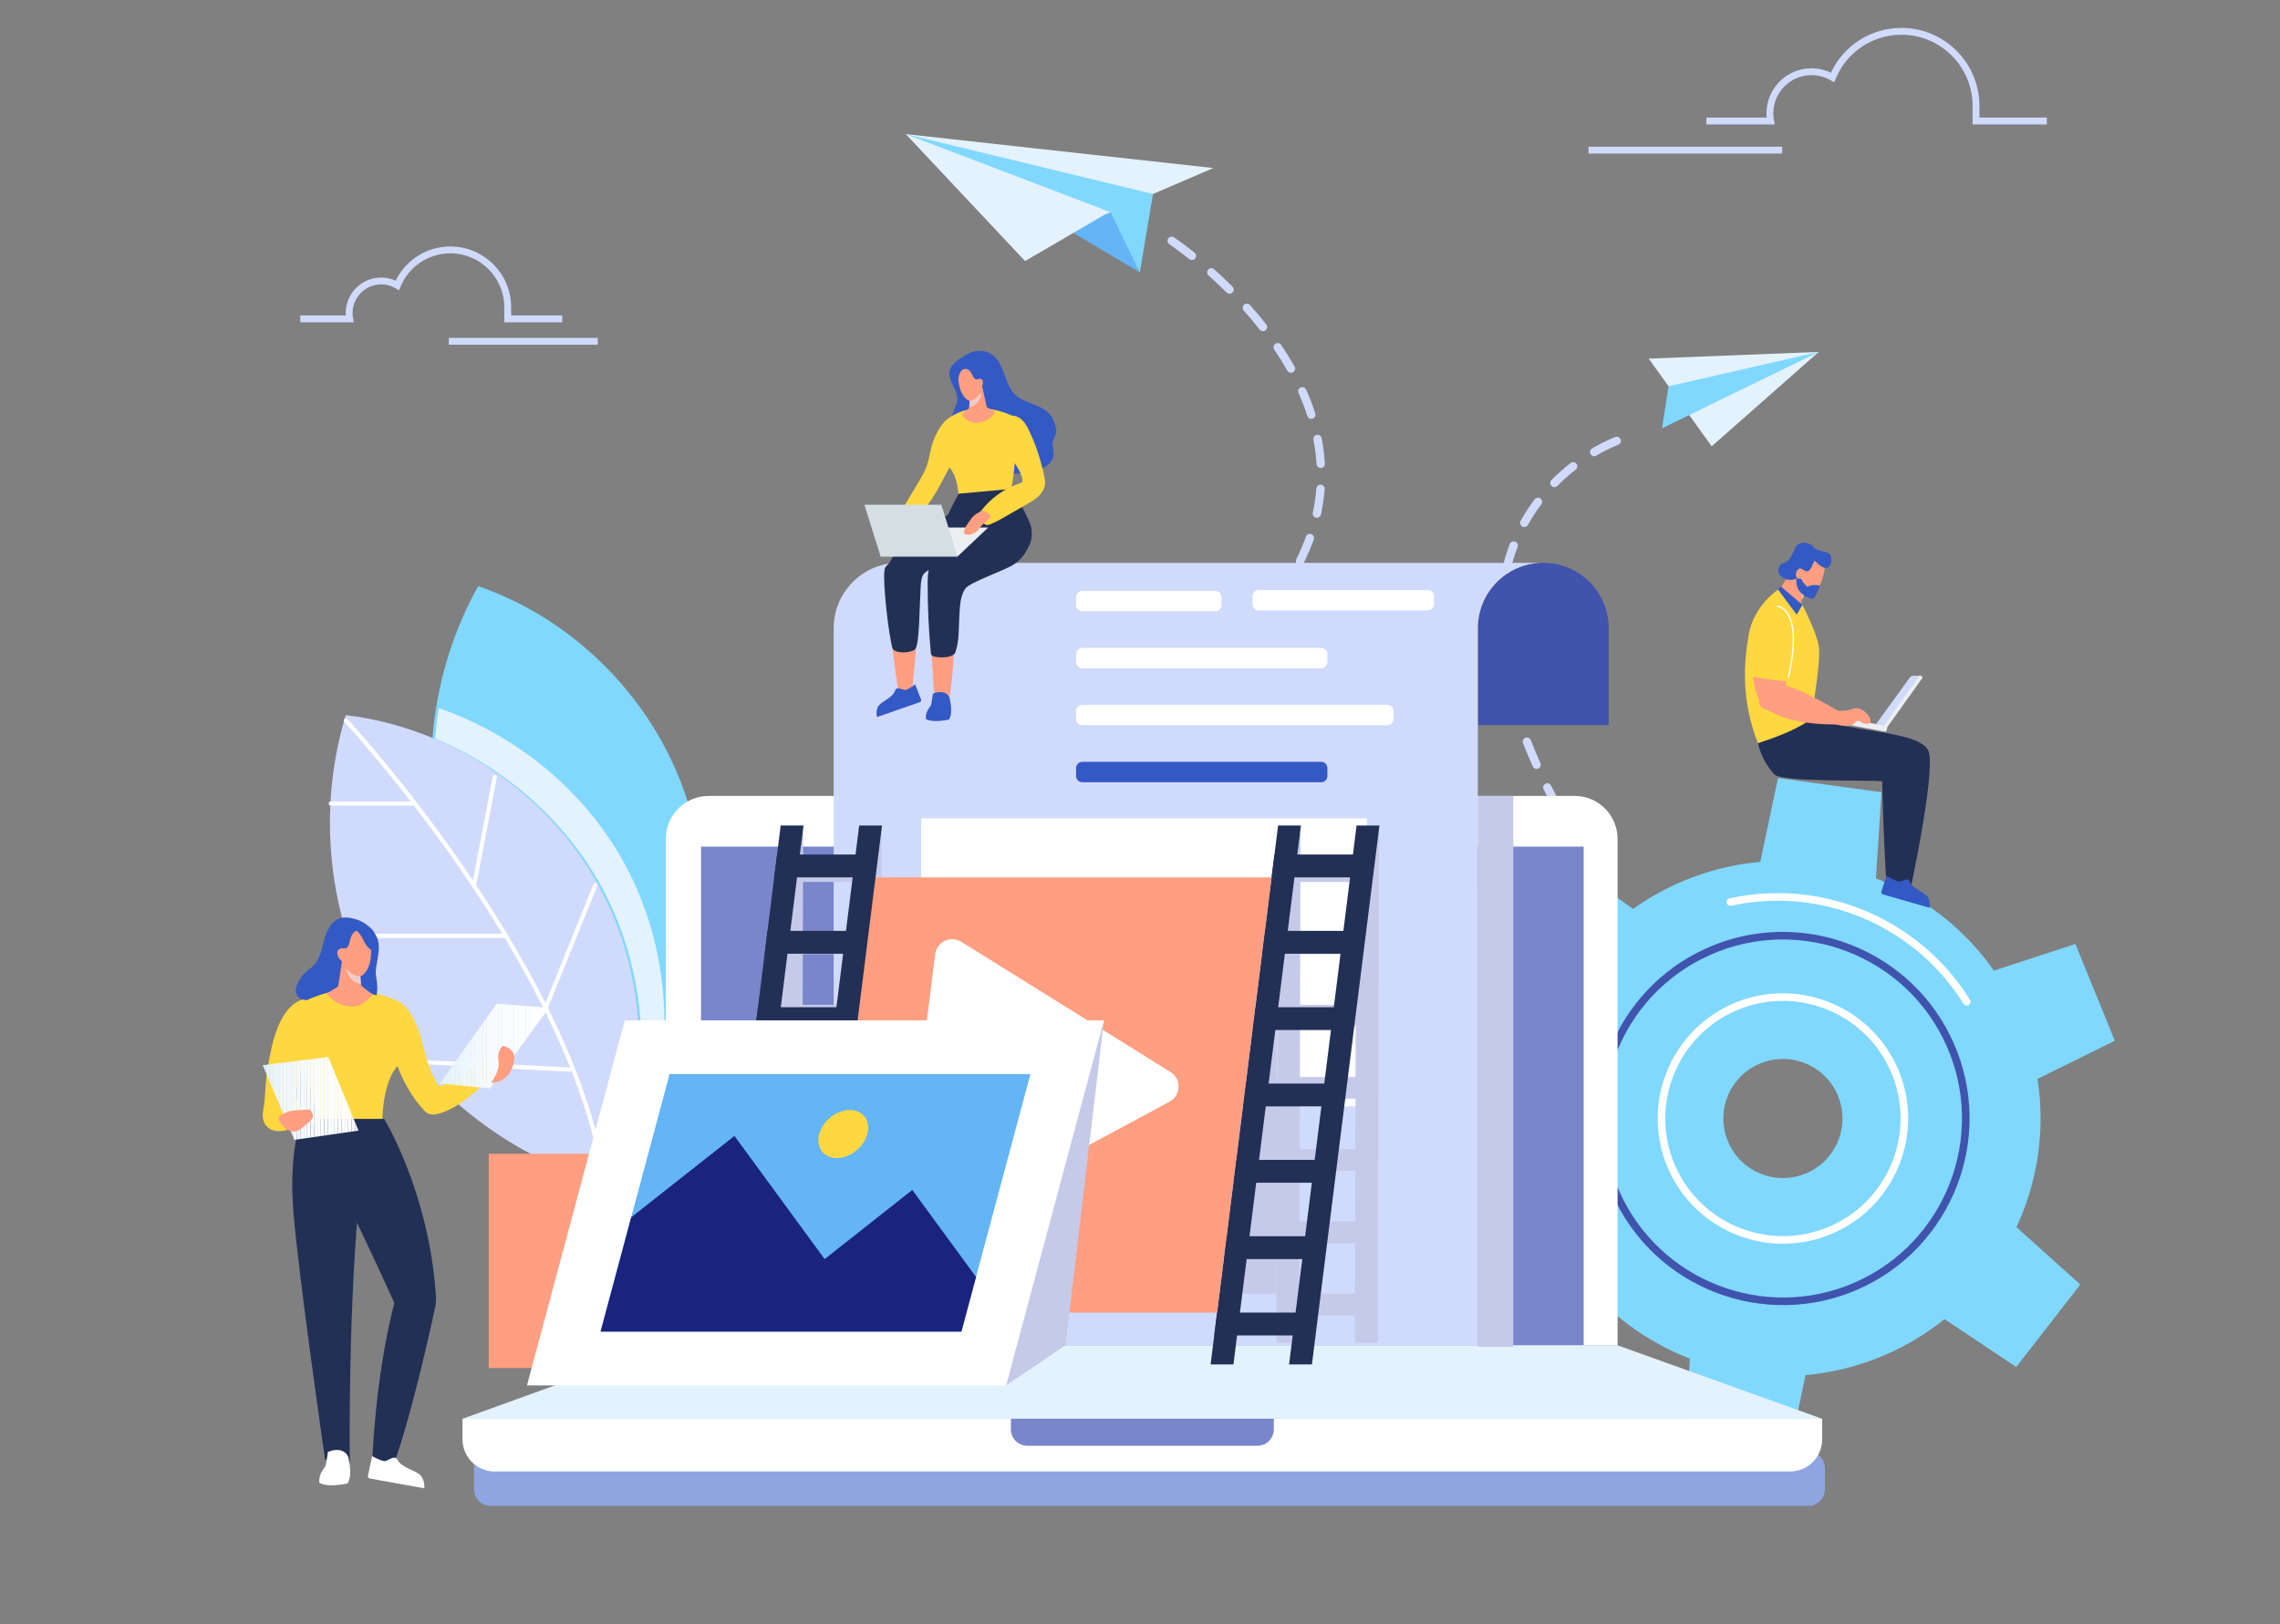 <?xml version="1.0" encoding="iso-8859-1"?>
<!-- Generator: Adobe Illustrator 22.0.0, SVG Export Plug-In . SVG Version: 6.00 Build 0)  -->
<svg version="1.1" id="Layer_1" xmlns="http://www.w3.org/2000/svg" xmlns:xlink="http://www.w3.org/1999/xlink" x="0px" y="0px"
	 viewBox="0 0 500 356.25" style="enable-background:new 0 0 500 356.25;" xml:space="preserve">
<rect x="0" y="0" width="500" height="356.25" fill="#808080" stroke="none"/>
<path style="fill:#8FA5E2;" d="M396.555,330.295H107.576c-2.002,0-3.639-1.638-3.639-3.639v-4.639c0-2.002,1.638-3.639,3.639-3.639
	h288.979c2.002,0,3.639,1.638,3.639,3.639v4.639C400.194,328.658,398.556,330.295,396.555,330.295z"/>
<g>
	<path style="fill:#80D8FF;" d="M97.984,191.962c-6.326-20.905-3.781-44.341,6.887-63.4c21.871,7.523,39.635,26.059,46.221,48.23
		c4.85,16.327,3.548,34.314-3.152,49.934c-2.979,6.944-5.669,16.166-13.945,11.463c-8.032-4.564-15.191-11.172-21.018-18.289
		C106.239,211.672,101.066,202.147,97.984,191.962z"/>
</g>
<g>
	<g>
		<path style="fill:#D0DAFC;" d="M82.566,220.273c-10.621-19.085-13.111-42.527-6.734-63.417
			c22.97,2.707,44.265,17.048,55.409,37.314c8.207,14.925,10.754,32.778,7.524,49.465c-1.436,7.419-2.107,17.001-11.193,14.163
			c-8.818-2.755-17.217-7.691-24.423-13.408C94.819,237.781,87.741,229.571,82.566,220.273z"/>
	</g>
</g>
<g>
	<path style="fill:#E3F2FD;" d="M136.851,189.233c-8.7-15.821-23.586-28.031-40.626-33.914c-0.361,2.221-0.616,4.457-0.797,6.699
		c15.25,6.345,28.411,17.804,36.38,32.296c7.501,13.641,10.258,29.725,8.214,45.131c2.117-0.546,3.688-2.399,5.002-4.76
		C147.15,219.183,144.404,202.969,136.851,189.233z"/>
</g>
<g>
	<g>
		<g>
			<path style="fill:#FFFFFF;" d="M132.034,256.63c-0.217,0-0.41-0.155-0.45-0.376c-8.432-46.372-55.604-97.431-56.08-97.941
				c-0.172-0.185-0.162-0.475,0.023-0.648c0.186-0.173,0.475-0.163,0.648,0.023c0.477,0.512,47.83,51.764,56.311,98.402
				c0.045,0.249-0.12,0.487-0.369,0.532C132.089,256.628,132.062,256.63,132.034,256.63z"/>
		</g>
	</g>
	<g>
		<g>
			<path style="fill:#FFFFFF;" d="M103.979,194.574c-0.029,0-0.058-0.003-0.087-0.008c-0.249-0.047-0.412-0.288-0.364-0.536
				l4.524-23.687c0.047-0.249,0.293-0.412,0.536-0.364c0.249,0.047,0.412,0.288,0.364,0.536l-4.524,23.687
				C104.386,194.422,104.193,194.574,103.979,194.574z"/>
		</g>
	</g>
	<g>
		<g>
			<path style="fill:#FFFFFF;" d="M119.676,221.507c-0.057,0-0.115-0.011-0.172-0.033c-0.234-0.095-0.348-0.362-0.253-0.597
				l10.897-26.932c0.096-0.235,0.363-0.347,0.597-0.253c0.234,0.095,0.348,0.362,0.253,0.597l-10.897,26.932
				C120.028,221.399,119.856,221.507,119.676,221.507z"/>
		</g>
	</g>
	<g>
		<g>
			<path style="fill:#FFFFFF;" d="M91.042,176.7H72.537c-0.253,0-0.458-0.205-0.458-0.458c0-0.253,0.205-0.458,0.458-0.458h18.505
				c0.253,0,0.458,0.205,0.458,0.458C91.501,176.495,91.296,176.7,91.042,176.7z"/>
		</g>
	</g>
	<g>
		<g>
			<path style="fill:#FFFFFF;" d="M111.002,205.733H76.321c-0.253,0-0.458-0.205-0.458-0.458s0.205-0.458,0.458-0.458h34.681
				c0.253,0,0.458,0.205,0.458,0.458S111.255,205.733,111.002,205.733z"/>
		</g>
	</g>
	<g>
		<g>
			<path style="fill:#FFFFFF;" d="M124.97,235.066c0,0-0.015,0-0.023,0l-34.672-1.786c-0.253-0.013-0.447-0.229-0.434-0.481
				c0.013-0.251,0.195-0.455,0.481-0.434l34.672,1.786c0.253,0.013,0.447,0.229,0.434,0.481
				C125.415,234.876,125.213,235.066,124.97,235.066z"/>
		</g>
	</g>
</g>
<g>
	<g>
		<g>
			<g>
				<polygon style="fill:#80D8FF;" points="371.041,291.277 397.369,294.898 392.064,320.012 369.368,316.891 				"/>
			</g>
		</g>
		<g>
			<g>
				<polygon style="fill:#80D8FF;" points="420.81,285.578 437.11,264.589 456.208,281.74 442.156,299.834 				"/>
			</g>
		</g>
		<g>
			<g>
				<polygon style="fill:#80D8FF;" points="440.76,239.628 430.732,215.017 455.134,207.054 463.779,228.27 				"/>
			</g>
		</g>
		<g>
			<g>
				<polygon style="fill:#80D8FF;" points="410.94,199.376 384.613,195.755 389.918,170.64 412.614,173.762 				"/>
			</g>
		</g>
		<g>
			<g>
				<polygon style="fill:#80D8FF;" points="361.171,205.074 344.872,226.064 325.774,208.913 339.826,190.818 				"/>
			</g>
		</g>
		<g>
			<g>
				<polygon style="fill:#80D8FF;" points="341.222,251.025 351.249,275.635 326.847,283.599 318.203,262.383 				"/>
			</g>
		</g>
		<g>
			<g>
				<path style="fill:#80D8FF;" d="M369.677,193.014c-28.891,11.772-42.769,44.735-30.998,73.626
					c11.772,28.891,44.735,42.769,73.626,30.998c28.891-11.771,42.769-44.735,30.998-73.626
					C431.531,195.121,398.568,181.243,369.677,193.014z M402.499,251.503c-3.411,6.356-11.329,8.742-17.685,5.331
					c-6.356-3.411-8.742-11.329-5.331-17.685c3.411-6.356,11.329-8.742,17.685-5.331C403.523,237.23,405.91,245.148,402.499,251.503
					z"/>
			</g>
		</g>
	</g>
	<g>
		<g>
			<path style="fill:#4053AD;" d="M407.549,282.765c-20.644,9.13-44.866-0.236-53.997-20.88c-9.13-20.644,0.236-44.866,20.88-53.997
				c20.644-9.13,44.866,0.236,53.997,20.88C437.56,249.412,428.193,273.634,407.549,282.765z M375.106,209.412
				c-19.803,8.759-28.789,31.996-20.03,51.799c8.759,19.803,31.996,28.789,51.799,20.03c19.803-8.759,28.789-31.996,20.03-51.799
				C418.147,209.638,394.91,200.653,375.106,209.412z"/>
		</g>
	</g>
	<g>
		<g>
			<path style="fill:#FFFFFF;" d="M431.634,220.474c-0.373,0.165-0.821,0.035-1.043-0.322c-10.7-17.164-31.168-25.802-50.933-21.495
				c-0.449,0.098-0.893-0.187-0.991-0.637c-0.098-0.449,0.184-0.896,0.637-0.991c20.451-4.457,41.63,4.481,52.702,22.241
				c0.243,0.39,0.124,0.904-0.266,1.148C431.705,220.44,431.67,220.458,431.634,220.474z"/>
		</g>
	</g>
	<g>
		<g>
			<path style="fill:#FFFFFF;" d="M402.102,270.449c-13.852,6.127-30.107-0.159-36.234-14.011
				c-6.127-13.852,0.159-30.107,14.011-36.234c13.852-6.127,30.107,0.159,36.234,14.011
				C422.24,248.067,415.954,264.322,402.102,270.449z M380.554,221.728c-13.012,5.755-18.916,21.024-13.161,34.036
				c5.755,13.012,21.023,18.917,34.036,13.161c13.012-5.755,18.916-21.023,13.161-34.036
				C408.834,221.877,393.566,215.972,380.554,221.728z"/>
		</g>
	</g>
</g>
<g>
	<rect x="107.178" y="253.066" style="fill:#FF9E80;" width="46.99" height="46.99"/>
</g>
<g>
	<g>
		<path style="fill:#D0DAFC;" d="M341.001,176.883c-0.329,0-0.646-0.177-0.811-0.487c-0.586-1.106-1.147-2.198-1.684-3.275
			c-0.226-0.453-0.042-1.003,0.411-1.229c0.455-0.225,1.004-0.041,1.229,0.411c0.532,1.064,1.086,2.143,1.665,3.234
			c0.237,0.448,0.066,1.002-0.38,1.239C341.293,176.849,341.146,176.883,341.001,176.883z M336.975,168.66
			c-0.351,0-0.685-0.202-0.838-0.542c-0.767-1.713-1.489-3.432-2.146-5.109c-0.185-0.471,0.047-1.003,0.518-1.188
			c0.471-0.184,1.003,0.047,1.188,0.519c0.647,1.649,1.358,3.341,2.114,5.028c0.207,0.462,0,1.004-0.462,1.211
			C337.227,168.634,337.099,168.66,336.975,168.66z M332.95,158.352c-0.385,0-0.743-0.244-0.87-0.629
			c-0.591-1.787-1.122-3.579-1.581-5.326c-0.128-0.49,0.165-0.99,0.654-1.119c0.488-0.13,0.991,0.165,1.12,0.654
			c0.448,1.71,0.968,3.465,1.547,5.215c0.159,0.481-0.102,0.999-0.583,1.158C333.142,158.337,333.045,158.352,332.95,158.352z
			 M330.181,147.718c-0.433,0-0.818-0.308-0.9-0.749c-0.347-1.867-0.614-3.722-0.794-5.516c-0.05-0.503,0.317-0.953,0.821-1.003
			c0.512-0.047,0.953,0.317,1.003,0.821c0.175,1.743,0.434,3.548,0.772,5.364c0.092,0.498-0.236,0.976-0.734,1.068
			C330.293,147.713,330.236,147.718,330.181,147.718z M329.111,136.789c-0.507,0-0.916-0.41-0.916-0.916v-0.154
			c0-1.843,0.097-3.669,0.286-5.427c0.055-0.503,0.511-0.872,1.01-0.813c0.503,0.054,0.867,0.507,0.813,1.01
			c-0.183,1.693-0.276,3.452-0.276,5.23v0.154C330.027,136.378,329.617,136.789,329.111,136.789z M330.33,125.823
			c-0.071,0-0.141-0.008-0.213-0.025c-0.492-0.117-0.797-0.611-0.679-1.104c0.437-1.837,0.993-3.641,1.656-5.362
			c0.182-0.473,0.712-0.708,1.185-0.526c0.473,0.182,0.708,0.712,0.526,1.184c-0.634,1.645-1.166,3.371-1.584,5.129
			C331.121,125.54,330.745,125.823,330.33,125.823z M334.272,115.602c-0.15,0-0.303-0.037-0.444-0.115
			c-0.443-0.246-0.602-0.804-0.356-1.246c0.906-1.629,1.937-3.214,3.066-4.71c0.304-0.404,0.878-0.485,1.283-0.18
			c0.404,0.305,0.484,0.88,0.179,1.283c-1.078,1.429-2.062,2.942-2.927,4.497C334.907,115.432,334.594,115.602,334.272,115.602z
			 M340.87,106.847c-0.234,0-0.466-0.089-0.645-0.266c-0.36-0.357-0.362-0.937-0.005-1.296c1.307-1.317,2.722-2.57,4.206-3.723
			c0.401-0.311,0.976-0.238,1.286,0.161c0.311,0.4,0.238,0.976-0.162,1.286c-1.422,1.105-2.778,2.305-4.029,3.566
			C341.341,106.757,341.105,106.847,340.87,106.847z M349.6,100.068c-0.314,0-0.619-0.161-0.79-0.451
			c-0.257-0.436-0.112-0.998,0.324-1.255c2.954-1.741,5.015-2.486,5.101-2.517c0.473-0.172,1.001,0.077,1.172,0.554
			c0.17,0.476-0.077,1.001-0.553,1.172c-0.02,0.007-1.997,0.725-4.788,2.37C349.919,100.027,349.759,100.068,349.6,100.068z"/>
	</g>
</g>
<g>
	<g>
		<path style="fill:#D0DAFC;" d="M212.205,253.983c-0.143,0-0.287-0.033-0.423-0.104c-1.347-0.702-2.652-1.415-3.88-2.119
			c-0.439-0.252-0.591-0.812-0.34-1.251c0.252-0.439,0.812-0.591,1.251-0.34c1.207,0.692,2.491,1.393,3.817,2.084
			c0.449,0.234,0.623,0.788,0.389,1.236C212.856,253.803,212.536,253.983,212.205,253.983z M203.672,249.004
			c-0.173,0-0.349-0.049-0.504-0.152c-1.616-1.068-3.139-2.163-4.526-3.255c-0.398-0.313-0.466-0.89-0.153-1.287
			c0.314-0.397,0.89-0.465,1.287-0.153c1.347,1.061,2.828,2.126,4.402,3.166c0.422,0.279,0.538,0.848,0.26,1.27
			C204.261,248.859,203.969,249.004,203.672,249.004z M195.076,242.17c-0.232,0-0.465-0.088-0.644-0.264
			c-1.398-1.378-2.65-2.799-3.72-4.224c-0.304-0.405-0.222-0.979,0.182-1.283c0.405-0.304,0.98-0.223,1.283,0.182
			c1.017,1.353,2.208,2.705,3.542,4.019c0.36,0.355,0.365,0.936,0.009,1.296C195.549,242.079,195.312,242.17,195.076,242.17z
			 M188.54,233.306c-0.341,0-0.669-0.192-0.827-0.52c-0.838-1.748-1.462-3.559-1.855-5.384c-0.106-0.495,0.208-0.982,0.703-1.089
			c0.491-0.106,0.982,0.208,1.089,0.703c0.362,1.684,0.94,3.358,1.716,4.978c0.219,0.456,0.026,1.004-0.431,1.223
			C188.808,233.278,188.672,233.306,188.54,233.306z M186.265,222.668c-0.009,0-0.019,0-0.029,0
			c-0.506-0.016-0.903-0.438-0.888-0.944c0.056-1.832,0.324-3.722,0.795-5.62c0.122-0.492,0.618-0.792,1.111-0.669
			c0.491,0.122,0.79,0.619,0.669,1.111c-0.44,1.771-0.69,3.532-0.742,5.234C187.165,222.276,186.758,222.668,186.265,222.668z
			 M188.815,212.053c-0.122,0-0.246-0.025-0.366-0.076c-0.464-0.202-0.676-0.742-0.474-1.206c0.71-1.629,1.575-3.305,2.573-4.981
			c0.259-0.434,0.82-0.577,1.257-0.319c0.435,0.259,0.577,0.822,0.319,1.257c-0.958,1.609-1.788,3.216-2.467,4.775
			C189.506,211.847,189.169,212.053,188.815,212.053z M194.42,202.542c-0.188,0-0.378-0.058-0.541-0.178
			c-0.408-0.3-0.496-0.873-0.196-1.281c1.047-1.425,2.212-2.89,3.462-4.353c0.329-0.385,0.908-0.43,1.292-0.101
			c0.384,0.329,0.43,0.908,0.101,1.292c-1.222,1.429-2.358,2.858-3.378,4.247C194.98,202.413,194.702,202.542,194.42,202.542z
			 M201.535,194.175c-0.229,0-0.457-0.085-0.635-0.256c-0.365-0.351-0.376-0.931-0.026-1.296c1.235-1.285,2.558-2.597,3.933-3.9
			c0.367-0.347,0.948-0.333,1.296,0.035c0.348,0.367,0.333,0.948-0.035,1.296c-1.355,1.283-2.657,2.575-3.872,3.839
			C202.016,194.08,201.776,194.175,201.535,194.175z M209.503,186.606c-0.255,0-0.508-0.106-0.69-0.312
			c-0.334-0.38-0.296-0.959,0.085-1.293c1.338-1.173,2.757-2.375,4.216-3.572c0.392-0.32,0.969-0.264,1.29,0.127
			c0.321,0.392,0.264,0.969-0.127,1.29c-1.444,1.184-2.847,2.373-4.171,3.534C209.933,186.532,209.717,186.606,209.503,186.606z
			 M218.054,179.583c-0.274,0-0.545-0.122-0.725-0.355c-0.31-0.4-0.237-0.976,0.163-1.286c1.415-1.095,2.898-2.214,4.406-3.324
			c0.407-0.301,0.981-0.213,1.281,0.195c0.3,0.407,0.213,0.981-0.195,1.281c-1.496,1.102-2.966,2.212-4.37,3.298
			C218.448,179.521,218.25,179.583,218.054,179.583z M226.904,173.06c-0.288,0-0.571-0.135-0.75-0.388
			c-0.292-0.414-0.192-0.985,0.221-1.277c1.466-1.033,2.978-2.077,4.538-3.133c0.419-0.283,0.989-0.175,1.273,0.245
			c0.284,0.419,0.174,0.989-0.245,1.273c-1.55,1.049-3.052,2.087-4.509,3.113C227.27,173.005,227.086,173.06,226.904,173.06z
			 M236.004,166.893c-0.299,0-0.592-0.146-0.768-0.415c-0.277-0.424-0.158-0.992,0.266-1.268c1.505-0.984,3.051-1.977,4.636-2.979
			c0.426-0.272,0.993-0.143,1.264,0.285c0.27,0.428,0.143,0.994-0.285,1.264c-1.578,0.997-3.116,1.986-4.613,2.964
			C236.35,166.845,236.176,166.893,236.004,166.893z M245.359,160.977c-0.308,0-0.609-0.155-0.782-0.437
			c-0.264-0.431-0.129-0.996,0.302-1.261c0.983-0.602,1.98-1.209,2.992-1.819c0.575-0.346,1.142-0.693,1.702-1.039
			c0.43-0.266,0.996-0.133,1.261,0.298c0.266,0.431,0.132,0.995-0.298,1.261c-0.566,0.35-1.138,0.699-1.719,1.049
			c-1.007,0.607-2.001,1.211-2.979,1.811C245.688,160.934,245.523,160.977,245.359,160.977z M254.683,155.153
			c-0.296,0-0.588-0.144-0.764-0.409c-0.28-0.421-0.166-0.99,0.256-1.27c1.545-1.027,3.056-2.072,4.492-3.107
			c0.412-0.295,0.984-0.202,1.28,0.208c0.295,0.411,0.202,0.984-0.208,1.279c-1.455,1.048-2.986,2.107-4.549,3.146
			C255.034,155.103,254.858,155.153,254.683,155.153z M263.595,148.721c-0.272,0-0.541-0.12-0.721-0.35
			c-0.312-0.397-0.244-0.974,0.154-1.287c1.449-1.14,2.862-2.309,4.201-3.474c0.381-0.332,0.96-0.293,1.292,0.09
			c0.333,0.382,0.293,0.96-0.089,1.293c-1.361,1.185-2.799,2.373-4.271,3.532C263.993,148.657,263.793,148.721,263.595,148.721z
			 M271.927,141.446c-0.238,0-0.476-0.092-0.655-0.276c-0.354-0.362-0.347-0.942,0.014-1.296c1.325-1.294,2.591-2.613,3.764-3.921
			c0.339-0.376,0.917-0.406,1.294-0.07c0.377,0.338,0.408,0.918,0.07,1.295c-1.199,1.337-2.494,2.686-3.847,4.008
			C272.39,141.359,272.158,141.446,271.927,141.446z M279.245,133.256c-0.194,0-0.39-0.062-0.557-0.189
			c-0.402-0.308-0.478-0.883-0.17-1.285c1.122-1.463,2.167-2.955,3.104-4.435c0.27-0.427,0.836-0.556,1.265-0.284
			c0.428,0.271,0.555,0.837,0.284,1.265c-0.967,1.525-2.042,3.063-3.197,4.569C279.793,133.132,279.521,133.256,279.245,133.256z
			 M285.098,123.97c-0.137,0-0.276-0.03-0.407-0.096c-0.453-0.226-0.638-0.776-0.413-1.229c0.812-1.632,1.523-3.298,2.116-4.952
			c0.171-0.477,0.696-0.725,1.172-0.554c0.477,0.171,0.725,0.695,0.554,1.172c-0.617,1.721-1.357,3.453-2.2,5.149
			C285.759,123.784,285.435,123.97,285.098,123.97z M288.791,113.571c-0.064,0-0.129-0.007-0.194-0.021
			c-0.495-0.107-0.809-0.595-0.703-1.089c0.379-1.756,0.641-3.543,0.776-5.311c0.039-0.504,0.487-0.88,0.984-0.844
			c0.505,0.038,0.882,0.479,0.844,0.984c-0.141,1.85-0.415,3.72-0.812,5.557C289.593,113.277,289.214,113.571,288.791,113.571z
			 M289.627,102.644c-0.481,0-0.884-0.374-0.914-0.861c-0.106-1.763-0.335-3.555-0.678-5.328c-0.097-0.497,0.228-0.978,0.725-1.074
			c0.502-0.096,0.978,0.229,1.074,0.726c0.359,1.85,0.597,3.723,0.708,5.565c0.03,0.505-0.354,0.94-0.859,0.97
			C289.665,102.644,289.646,102.644,289.627,102.644z M287.565,91.878c-0.388,0-0.747-0.248-0.873-0.637
			c-0.536-1.67-1.185-3.367-1.928-5.042c-0.205-0.463,0.004-1.004,0.466-1.209c0.464-0.208,1.004,0.004,1.209,0.466
			c0.77,1.735,1.441,3.493,1.998,5.225c0.155,0.482-0.11,0.998-0.592,1.153C287.752,91.864,287.658,91.878,287.565,91.878z
			 M283.101,81.765c-0.32,0-0.632-0.168-0.8-0.468c-0.862-1.534-1.822-3.086-2.853-4.614c-0.283-0.42-0.173-0.989,0.247-1.273
			c0.421-0.283,0.99-0.172,1.273,0.247c1.059,1.57,2.045,3.165,2.932,4.742c0.248,0.441,0.091,1-0.35,1.248
			C283.407,81.728,283.253,81.765,283.101,81.765z M276.966,72.642c-0.272,0-0.541-0.12-0.721-0.35
			c-1.099-1.4-2.276-2.804-3.499-4.173c-0.337-0.378-0.304-0.957,0.073-1.294c0.376-0.336,0.956-0.305,1.294,0.073
			c1.249,1.398,2.45,2.832,3.573,4.262c0.313,0.398,0.243,0.975-0.155,1.287C277.363,72.578,277.164,72.642,276.966,72.642z
			 M269.643,64.428c-0.234,0-0.468-0.089-0.647-0.268c-1.273-1.27-2.607-2.53-3.968-3.747c-0.377-0.337-0.409-0.916-0.072-1.294
			c0.337-0.378,0.916-0.409,1.294-0.072c1.385,1.238,2.743,2.522,4.039,3.815c0.359,0.358,0.359,0.938,0.002,1.296
			C270.113,64.338,269.878,64.428,269.643,64.428z M261.377,57.038c-0.2,0-0.403-0.066-0.572-0.201
			c-2.614-2.091-4.345-3.246-4.362-3.257c-0.422-0.28-0.536-0.849-0.256-1.27c0.28-0.423,0.848-0.536,1.271-0.256
			c0.072,0.048,1.809,1.206,4.493,3.353c0.395,0.316,0.459,0.893,0.143,1.288C261.912,56.92,261.646,57.038,261.377,57.038z"/>
	</g>
</g>
<g>
	<circle style="fill:#FF7043;" cx="153.556" cy="237.5" r="5.964"/>
</g>
<g>
	<rect x="150.825" y="238.901" style="fill:#FF7043;" width="5.461" height="64.02"/>
</g>
<g>
	<polygon style="fill:#E8EAF6;" points="338.535,242.669 347.296,266.237 323.987,273.053 316.434,252.736 	"/>
</g>
<g>
	<polygon style="fill:#80D8FF;" points="358.747,199.801 342.718,219.172 325.161,202.393 338.979,185.694 	"/>
</g>
<g>
	<path style="fill:#FFFFFF;" d="M354.731,295.05H146.004V184.003c0-5.21,4.224-9.434,9.434-9.434h189.858
		c5.21,0,9.434,4.224,9.434,9.434V295.05z"/>
</g>
<g>
	<rect x="153.735" y="185.694" style="fill:#7986CB;" width="193.561" height="109.714"/>
</g>
<g>
	<polygon style="fill:#E3F2FD;" points="354.661,295.05 146.074,295.05 101.427,311.188 399.605,311.188 	"/>
</g>
<g>
	<g>
		<path style="fill:#4053AD;" d="M352.786,137.776c0-7.618-5.947-13.845-13.451-14.299c-0.29-0.018-0.582-0.029-0.877-0.029
			c-7.913,0-14.328,6.415-14.328,14.328v21.257h28.656V137.776z"/>
	</g>
</g>
<g>
	<g>
		<path style="fill:#D0DAFC;" d="M338.409,123.448H197.154h0c-7.913,0-14.328,6.415-14.328,14.328V295.05H324.13V193.82h-0.049
			v-56.044C324.081,129.863,330.496,123.448,338.409,123.448z"/>
	</g>
</g>
<g>
	<path style="fill:#FF9E80;" d="M399.979,123.112c0,0,1.167,1.288-1.935,7.68c-0.184,0.38-0.644,0.542-1.03,0.37
		c-1.652-0.735-3.107-1.977-3.107-1.977l-1.039-3.982C392.867,125.204,393.894,117.448,399.979,123.112z"/>
</g>
<g>
	<path style="fill:#223056;" d="M385.18,159.932l1.733,0.344c1.283-0.686,3.779-1.927,8.495-4.023
		c7.626,4.67,26.386,3.502,27.632,8.873c1.245,5.37-4.281,30.899-4.281,30.899s-1.421,0.072-4.924-0.628
		c-0.671-7.948-1.03-21.679-1.081-24.054c-3.144-0.275-22.035,0.218-23.606-1.463C384.86,165.289,385.18,159.932,385.18,159.932z"/>
</g>
<g>
	<path style="fill:#D0DAFC;" d="M421.145,148.226h-1.612c-0.276,0-0.535,0.132-0.697,0.356l-7.445,10.274l1.773,0.331
		L421.145,148.226z"/>
</g>
<g>
	<polygon style="fill:#FF9E80;" points="395.617,129.937 394.434,134.045 389.926,129.866 392.079,126.412 393.948,126.171 	"/>
</g>
<g>
	<polygon style="fill:#F4C9C9;" points="395.762,129.901 394.479,128.233 395.308,131.478 	"/>
</g>
<g>
	<path style="fill:#3359C4;" d="M389.986,125.131c0.059-1.466,1.125-1.627,1.297-1.666c1.472-0.617,1.74-1.992,2.477-3.427
		c0.815-1.588,3.225-0.992,3.743-0.249c1.3,1.866,4.731,0.204,3.992,3.76c-0.869,2.606-3.487-0.563-3.487-0.563
		c-0.514,0.472-0.435,0.942-0.905,1.698c-0.67,1.075-1.173,0.572-1.99,0.105c-0.817-0.466-1.687,0.905-1.047,2.024
		c-0.685,0.439-1.437,0.419-1.956,0.327l0,0l-0.004-0.001c-0.377-0.068-0.634-0.172-0.634-0.172s0.013-0.024,0.018-0.035
		C390.82,126.663,389.947,126.113,389.986,125.131z"/>
</g>
<g>
	<path style="fill:#3359C4;" d="M393.985,126.778c0,0,0.262,0.163,0.948,0.135c0.32,0.508,0.635,1.149,1.41,1.81
		c1.105-0.635,2.249-0.4,2.784-0.229c-0.285,0.711-0.632,1.503-1.069,2.403c-0.188,0.387-0.641,0.513-1.05,0.377
		C393.235,130.017,393.985,126.778,393.985,126.778z"/>
</g>
<g>
	<path style="fill:#FFD740;" d="M390.025,129.263c0,0-5.435,3.451-6.553,10.01c-1.118,6.559-1.593,14.395,2.034,23.734
		c9.521-3.066,11.625-5.379,11.625-5.379s2.329-12.731,1.707-16.026c-0.622-3.296-3.626-9.028-3.626-9.028L390.025,129.263z"/>
</g>
<g>
	<polygon style="fill:#3359C4;" points="389.88,129.247 394.011,134.824 395.265,132.665 390.575,128.661 	"/>
</g>
<g>
	<path style="fill:#ECEFF1;" d="M412.888,159.894l0.258,0.184c0.111,0.08,0.268,0.053,0.347-0.058l8.061-11.287
		c0.08-0.111,0.054-0.268-0.058-0.347l-0.258-0.184c-0.111-0.08-0.268-0.053-0.347,0.058l-8.061,11.287
		C412.75,159.658,412.776,159.814,412.888,159.894z"/>
</g>
<g>
	<path style="fill:#ECEFF1;" d="M399.17,157.816l14.138,2.643c0.209,0.039,0.413-0.1,0.452-0.309l0.091-0.485
		c0.039-0.209-0.1-0.413-0.309-0.452l-14.138-2.643c-0.209-0.039-0.413,0.1-0.452,0.309l-0.091,0.485
		C398.821,157.573,398.96,157.776,399.17,157.816z"/>
</g>
<g>
	<path style="fill:#FF9E80;" d="M384.382,139.972c0,0-0.965,8.855,1.44,13.582c-0.354,1.629,1.192,2.054,1.552,2.054
		c0.36,0,4.567,3.488,15.826,3.276c0.496-2.337,0.585-2.573,0.585-2.573s-8.648-5.257-12.116-5.824
		c0.174-5.356,0.066-9.22,0.066-9.22L384.382,139.972z"/>
</g>
<g>
	<path style="fill:#FF9E80;" d="M402.002,155.816c0,0,2.328,0.428,4.322-0.349c1.995-0.777,3.631,1.781,3.631,1.781
		s0.827,1.431-0.467,1.51c-1.294,0.08-1.547-0.696-2.092-0.708s-0.556,1.837-4.566,0.899
		C399.48,158.166,402.002,155.816,402.002,155.816z"/>
</g>
<g>
	<path style="fill:#FFD740;" d="M392.318,149.432c0,0,1.984-13.894-2.445-16.362c-5.497-3.064-6.399,7.722-5.735,15.309
		C389.286,149.379,392.318,149.432,392.318,149.432z"/>
</g>
<g>
	<path style="fill:#3359C4;" d="M413.698,192.088l-1.113,3.473c-0.092,0.247,0.046,0.521,0.299,0.595l10.26,2.956
		c0,0,0.306-1.097-0.289-2.241c-0.595-1.144-3.405-1.824-4.076-3.528c-0.326-0.948-1.593-0.053-2.194,0.025
		C415.985,193.445,413.698,192.088,413.698,192.088z"/>
</g>
<g>
	<g>
		<path style="fill:#FFFFFF;" d="M392.303,148.739l-0.284-0.065c2.038-8.898,0.938-12.709-0.344-14.339
			c-0.949-1.206-2.014-1.234-2.024-1.234l0.003-0.291c0.049,0.001,1.217,0.031,2.25,1.345
			C393.226,135.834,394.367,139.728,392.303,148.739z"/>
	</g>
</g>
<g>
	<path style="fill:#FFFFFF;" d="M392.542,322.753H108.49c-3.901,0-7.063-3.162-7.063-7.063v-4.502h298.178v4.502
		C399.605,319.59,396.442,322.753,392.542,322.753z"/>
</g>
<g>
	<path style="fill:#FF9E80;" d="M195.494,140.667l1.473,11.062c0,0,1.927,1.324,3.01,0c0.421-2.709,1.262-14.234,1.262-14.234
		L195.494,140.667z"/>
</g>
<g>
	<path style="fill:#FF9E80;" d="M204.168,141.483l0.812,12.836c0,0,1.75,1.223,2.855-0.387c1.105-1.611,1.554-15.29,1.554-15.29
		L204.168,141.483z"/>
</g>
<g>
	<path style="fill:#3359C4;" d="M200.697,150.097l1.284,3.322c0.104,0.236-0.017,0.509-0.262,0.594l-9.377,3.254
		c0,0-0.36-1.052,0.163-2.196c0.523-1.144,3.251-1.952,3.818-3.646c0.269-0.94,1.564-0.134,2.159-0.09
		C199.076,151.379,200.697,150.097,200.697,150.097z"/>
</g>
<g>
	<path style="fill:#3359C4;" d="M208.223,152.987c0,0,0.918,3.43-0.125,4.841c-2.494,0.511-4.144,0.397-5.065-0.13
		c-0.07-1.476,0.522-2.143,1.157-3.062c0.335-1.861,0.387-2.47,0.387-2.47S207.162,150.919,208.223,152.987z"/>
</g>
<g>
	<path style="fill:#3359C4;" d="M217.86,78.026c2.525,2.119,2.389,6.256,4.765,8.539c1.21,1.163,2.889,1.662,4.446,2.288
		c1.558,0.625,3.166,1.53,3.811,3.08c0.349,0.837,0.741,1.711,0.76,2.618c0.02,0.94-0.842,1.847-0.822,2.787
		c0.013,0.618,0.329,2.016,0.2,2.621c-0.432,2.027-2.151,2.733-4.124,3.368c-2.657,0.855-5.589,0.688-8.223-0.236
		s-4.977-2.574-6.923-4.575c-1.009-1.038-1.929-2.189-2.504-3.518s-0.781-2.854-0.355-4.237c0.318-1.033,0.978-1.973,1.059-3.052
		c0.147-1.953-1.623-3.595-1.734-5.55c-0.127-2.221,1.994-3.235,3.567-4.273C213.604,76.683,216.13,76.574,217.86,78.026z"/>
</g>
<g>
	<path style="fill:#FFD740;" d="M204.494,97.245c-0.515,1.608-0.687,3.313-1.246,4.907c-0.473,1.349-1.213,2.587-1.947,3.814
		c-1.252,2.091-2.504,4.183-3.755,6.274c-0.161,0.269-0.326,0.55-0.357,0.863c-0.075,0.774,0.753,1.401,1.531,1.387
		c0.778-0.014,1.471-0.478,2.071-0.973c3.979-3.285,5.826-8.406,8.465-12.839c0.791-1.328,1.686-2.672,1.844-4.21
		c0.142-1.387,0.526-5.168-2.841-4.591C206.536,92.172,204.94,95.854,204.494,97.245z"/>
</g>
<g>
	<path style="fill:#FFD740;" d="M207.083,92.547c0,0,0.458,1.69,0.104,2.934c-0.354,1.244-1.803,4.264,0.789,6.769
		c2.593,2.504,2.28,8.462,2.28,8.462s7.007,2.217,10.986-1.365c1.353-4.756,1.353-9.669,1.353-9.669s-2.562-2.656,0.039-8.198
		C212.507,86.606,207.083,92.547,207.083,92.547z"/>
</g>
<g>
	<path style="fill:#FF9E80;" d="M212.619,86.822c0,0,0.069,2.26-0.013,2.539c-0.056,0.192-0.905,0.906-1.428,1.333
		c-0.217,0.176-0.22,0.504-0.008,0.686c0.542,0.466,1.523,1.234,2.217,1.345c0.938,0.149,3.158-0.072,4.646-1.929
		c0.175-0.219,0.102-0.546-0.145-0.677c-1.389-0.734-1.466-0.643-1.551-1.045c-0.093-0.442-1.107-5.031-1.107-5.031L212.619,86.822z
		"/>
</g>
<g>
	<path style="fill:#F4C9C9;" d="M215.251,86.185l-2.612,1.714c-0.033,0.64-0.08,1.311-0.133,1.456
		C215.129,88.713,215.251,86.185,215.251,86.185z"/>
</g>
<g>
	<path style="fill:#223056;" d="M225.666,119.747c-0.82,1.632-1.66,2.884-3.155,3.933c-2.118,1.485-9.863,3.973-10.851,5.462
		c-1.085,1.635-1.131,3.718-1.266,5.676c-0.192,2.798,0.05,5.64-0.897,8.28c-0.412,1.147-3.246,1.298-4.765,0.875
		c-0.327-0.091-0.559-0.387-0.592-0.725c-0.505-5.27-0.7-9.96-0.706-15.295c-0.001-1.203,0.015-2.435,0.433-3.563
		c0.581-1.566,1.867-0.983,3.17-2.029c3.136-2.518,6.613-4.572,10.182-6.408c1.793-0.922,3.613-1.791,5.439-2.645
		c0.648-0.303,0.98-1.129,1.675-0.814c0.614,0.278,1.135,1.388,1.39,1.967C226.455,116.121,226.487,118.113,225.666,119.747z"/>
</g>
<g>
	<path style="fill:#223056;" d="M220.901,107.324c0,0,3.237,2.145,5.259,8.55c-5.937,4.889-18.573,1.697-19.036,0.155
		c-0.462-1.541,3.133-7.751,3.133-7.751L220.901,107.324z"/>
</g>
<g>
	<path style="fill:#223056;" d="M211.043,111.056l1.935,6.174c-0.144,1.633-0.041,3.399-1.277,4.476
		c-1.563,1.361-3.963,1.124-5.726,2.213c-1.032,0.638-2.976,1.147-3.556,2.212c-0.453,0.833-0.485,2.079-0.542,3.025
		c-0.259,4.334-0.211,12.372-1.233,13.288c-0.952,0.853-4.336,0.955-4.911-0.21c-0.941-3.35-2.161-14.653-1.77-17.124
		c0.204-1.289,0.62-0.773,1.226-1.929c0.844-1.609,2.043-3.007,3.349-4.269c1.966-1.899,4.2-3.52,6.614-4.801
		c0.598-0.317,1.221-0.618,1.892-0.709L211.043,111.056z"/>
</g>
<g>
	<polygon style="fill:#ECEFF1;" points="209.987,122.056 193.016,122.056 199.724,115.711 216.695,115.711 	"/>
</g>
<g>
	<polygon style="fill:#D5DEE2;" points="209.987,122.056 193.119,122.056 189.568,110.712 206.436,110.712 	"/>
</g>
<g>
	<path style="fill:#FFD740;" d="M223.543,91.653c0.953,0.582,1.539,1.603,2.035,2.603c1.578,3.185,2.644,6.606,3.397,10.08
		c0.13,0.6,0.252,1.213,0.198,1.825c-0.09,1.027-0.675,1.961-1.421,2.673c-0.746,0.712-1.649,1.234-2.543,1.749
		c-1.503,0.865-3.007,1.731-4.51,2.596c-1.138,0.655-2.28,1.312-3.499,1.8c-0.237,0.095-0.487,0.185-0.742,0.164
		c-0.316-0.026-0.59-0.218-0.847-0.403c-0.512-0.369-1.078-0.839-1.068-1.471c0.006-0.389,0.238-0.735,0.471-1.046
		c2.164-2.894,5.236-5.099,8.67-6.224c0.198-0.065,0.419-0.145,0.505-0.334c0.051-0.112,0.043-0.241,0.029-0.363
		c-0.263-2.286-2.169-3.99-3.192-6.051c-0.659-1.325-0.949-2.802-1.149-4.268C219.573,92.761,220.885,90.028,223.543,91.653z"/>
</g>
<g>
	<path style="fill:#FF9E80;" d="M215.445,111.977c0,0-1.738,0.716-2.504,1.84c-0.767,1.124-2.147,2.913-1.329,3.322
		c0.818,0.409,2.351-0.098,2.964-0.995c0.613-0.896,1.687-1.867,2.402-2.378C217.694,113.254,216.621,112.283,215.445,111.977z"/>
</g>
<g>
	<path style="fill:#FF9E80;" d="M210.155,83.026c0,0,0.062,3.471,2.12,4.755c0.221,0.138,0.504,0.179,0.753,0.103
		c1.517-0.458,1.987-2.123,2.177-2.997c0.568-0.564,0.626-2.285-0.949-1.683c-0.912,0.155-0.961-1.634-1.98-2.148
		C212.276,81.057,210.706,80.088,210.155,83.026z"/>
</g>
<g>
	<polygon style="fill:#64B5F6;" points="249.957,59.74 199.191,29.627 248.237,44.377 	"/>
</g>
<g>
	<polygon style="fill:#E3F2FD;" points="266.088,36.856 198.635,29.415 224.794,57.26 242.082,47.178 	"/>
</g>
<g>
	<polygon style="fill:#80D8FF;" points="198.635,29.415 243.557,46.543 249.957,59.74 252.855,42.546 	"/>
</g>
<g>
	<polygon style="fill:#E3F2FD;" points="361.553,78.654 398.849,77.19 375.371,97.89 	"/>
</g>
<g>
	<polygon style="fill:#80D8FF;" points="365.918,84.731 364.489,93.936 398.849,77.19 	"/>
</g>
<g>
	<rect x="202.018" y="179.474" style="fill:#FFFFFF;" width="97.749" height="63.195"/>
</g>
<g>
	<g>
		<g>
			<polygon style="fill:#C5CAE9;" points="279.934,283.754 192.432,283.754 192.665,193.435 280.168,193.435 			"/>
		</g>
	</g>
	<g>
		<g>
			<g>
				<polygon style="fill:#C5CAE9;" points="284.915,294.514 279.907,294.514 280.195,182.675 285.204,182.675 				"/>
			</g>
		</g>
		<g>
			<g>
				<polygon style="fill:#C5CAE9;" points="302.127,294.514 297.118,294.514 297.407,182.675 302.416,182.675 				"/>
			</g>
		</g>
		<g>
			<g>
				<g>
					<polygon style="fill:#C5CAE9;" points="301.757,188.696 301.745,193.435 280.168,193.435 280.18,188.696 					"/>
				</g>
			</g>
			<g>
				<g>
					<polygon style="fill:#C5CAE9;" points="301.716,204.539 301.704,209.279 280.127,209.279 280.139,204.539 					"/>
				</g>
			</g>
			<g>
				<g>
					<polygon style="fill:#C5CAE9;" points="301.675,220.382 301.663,225.122 280.086,225.122 280.098,220.382 					"/>
				</g>
			</g>
			<g>
				<g>
					<polygon style="fill:#C5CAE9;" points="301.634,236.225 301.622,240.965 280.045,240.965 280.057,236.225 					"/>
				</g>
			</g>
			<g>
				<g>
					<polygon style="fill:#C5CAE9;" points="301.593,252.068 301.581,256.808 280.004,256.808 280.016,252.068 					"/>
				</g>
			</g>
			<g>
				<g>
					<polygon style="fill:#C5CAE9;" points="301.552,267.911 301.54,272.651 279.963,272.651 279.975,267.911 					"/>
				</g>
			</g>
			<g>
				<g>
					<polygon style="fill:#C5CAE9;" points="301.511,283.754 301.499,288.494 279.922,288.494 279.934,283.754 					"/>
				</g>
			</g>
		</g>
	</g>
	<g>
		<g>
			<g>
				<polygon style="fill:#C5CAE9;" points="175.836,294.514 170.827,294.514 171.115,182.675 176.125,182.675 				"/>
			</g>
		</g>
		<g>
			<g>
				<polygon style="fill:#C5CAE9;" points="193.047,294.514 188.038,294.514 188.327,182.675 193.336,182.675 				"/>
			</g>
		</g>
		<g>
			<g>
				<g>
					<polygon style="fill:#C5CAE9;" points="192.677,188.696 192.665,193.435 171.088,193.435 171.1,188.696 					"/>
				</g>
			</g>
			<g>
				<g>
					<polygon style="fill:#C5CAE9;" points="192.636,204.539 192.624,209.279 171.047,209.279 171.059,204.539 					"/>
				</g>
			</g>
			<g>
				<g>
					<polygon style="fill:#C5CAE9;" points="192.595,220.382 192.583,225.122 171.006,225.122 171.018,220.382 					"/>
				</g>
			</g>
			<g>
				<g>
					<polygon style="fill:#C5CAE9;" points="192.554,236.225 192.542,240.965 170.965,240.965 170.977,236.225 					"/>
				</g>
			</g>
			<g>
				<g>
					<polygon style="fill:#C5CAE9;" points="192.513,252.068 192.501,256.808 170.924,256.808 170.936,252.068 					"/>
				</g>
			</g>
			<g>
				<g>
					<polygon style="fill:#C5CAE9;" points="192.473,267.911 192.46,272.651 170.883,272.651 170.895,267.911 					"/>
				</g>
			</g>
			<g>
				<g>
					<polygon style="fill:#C5CAE9;" points="192.432,283.754 192.419,288.494 170.842,288.494 170.855,283.754 					"/>
				</g>
			</g>
		</g>
	</g>
</g>
<g>
	<g>
		<g>
			<polygon style="fill:#223056;" points="270.492,299.266 265.483,299.266 280.285,181.064 285.294,181.064 			"/>
		</g>
	</g>
	<g>
		<g>
			<polygon style="fill:#223056;" points="287.703,299.266 282.694,299.266 297.496,181.064 302.505,181.064 			"/>
		</g>
	</g>
	<g>
		<g>
			<g>
				<polygon style="fill:#223056;" points="301.065,187.427 300.438,192.436 278.861,192.436 279.488,187.427 				"/>
			</g>
		</g>
		<g>
			<g>
				<polygon style="fill:#223056;" points="298.968,204.172 298.341,209.181 276.764,209.181 277.391,204.172 				"/>
			</g>
		</g>
		<g>
			<g>
				<polygon style="fill:#223056;" points="296.871,220.916 296.244,225.925 274.667,225.925 275.294,220.916 				"/>
			</g>
		</g>
		<g>
			<g>
				<polygon style="fill:#223056;" points="294.775,237.66 294.147,242.669 272.57,242.669 273.197,237.66 				"/>
			</g>
		</g>
		<g>
			<g>
				<polygon style="fill:#223056;" points="292.678,254.405 292.05,259.414 270.473,259.414 271.101,254.405 				"/>
			</g>
		</g>
		<g>
			<g>
				<polygon style="fill:#223056;" points="290.581,271.149 289.953,276.158 268.377,276.158 269.004,271.149 				"/>
			</g>
		</g>
		<g>
			<g>
				<polygon style="fill:#223056;" points="288.484,287.894 287.857,292.903 266.28,292.903 266.907,287.894 				"/>
			</g>
		</g>
	</g>
</g>
<g>
	<g>
		<polygon style="fill:#FF9E80;" points="266.907,287.894 179.404,287.894 191.358,192.436 278.861,192.436 		"/>
	</g>
</g>
<g>
	<g>
		<path style="fill:#FFFFFF;" d="M256.476,241.642l-53.021,28.547c-2.696,1.452-5.907-0.748-5.526-3.787l7.15-57.095
			c0.342-2.729,3.396-4.185,5.731-2.731l45.871,28.547C259.139,236.654,259.025,240.269,256.476,241.642z"/>
	</g>
</g>
<g>
	<polygon style="fill:#C5CAE9;" points="242.101,223.802 233.678,295.05 220.648,303.865 231.374,223.802 	"/>
</g>
<g>
	<g>
		<g>
			<polygon style="fill:#223056;" points="161.412,299.266 156.403,299.266 171.205,181.064 176.214,181.064 			"/>
		</g>
	</g>
	<g>
		<g>
			<polygon style="fill:#223056;" points="178.623,299.266 173.614,299.266 188.416,181.064 193.426,181.064 			"/>
		</g>
	</g>
	<g>
		<g>
			<g>
				<polygon style="fill:#223056;" points="191.985,187.427 191.358,192.436 169.781,192.436 170.408,187.427 				"/>
			</g>
		</g>
		<g>
			<g>
				<polygon style="fill:#223056;" points="189.888,204.172 189.261,209.181 167.684,209.181 168.311,204.172 				"/>
			</g>
		</g>
		<g>
			<g>
				<polygon style="fill:#223056;" points="187.792,220.916 187.164,225.925 165.587,225.925 166.215,220.916 				"/>
			</g>
		</g>
		<g>
			<g>
				<polygon style="fill:#223056;" points="185.695,237.66 185.067,242.669 163.49,242.669 164.118,237.66 				"/>
			</g>
		</g>
		<g>
			<g>
				<polygon style="fill:#223056;" points="183.598,254.405 182.971,259.414 161.394,259.414 162.021,254.405 				"/>
			</g>
		</g>
		<g>
			<g>
				<polygon style="fill:#223056;" points="181.501,271.149 180.874,276.158 159.297,276.158 159.924,271.149 				"/>
			</g>
		</g>
		<g>
			<g>
				<polygon style="fill:#223056;" points="179.404,287.894 178.777,292.903 157.2,292.903 157.827,287.894 				"/>
			</g>
		</g>
	</g>
</g>
<g>
	<g>
		<polygon style="fill:#FFFFFF;" points="220.648,303.865 115.566,303.865 137.019,223.802 242.101,223.802 		"/>
	</g>
</g>
<g>
	<g>
		<polygon style="fill:#64B5F6;" points="210.835,292.07 131.7,292.07 146.832,235.597 225.966,235.597 		"/>
	</g>
</g>
<g>
	<g>
		<path style="fill:#FFD740;" d="M190.207,248.732c-0.78,2.912-3.773,5.272-6.685,5.272c-2.912,0-4.64-2.36-3.859-5.272
			c0.78-2.912,3.773-5.272,6.685-5.272C189.259,243.46,190.987,245.821,190.207,248.732z"/>
	</g>
</g>
<g>
	<g>
		<polygon style="fill:#1A237E;" points="138.415,267.01 161.064,249.147 180.841,276.162 200.068,260.998 214.045,280.09 
			210.835,292.07 131.7,292.07 		"/>
	</g>
</g>
<g>
	<rect x="324.081" y="174.569" style="fill:#C5CAE9;" width="7.784" height="120.839"/>
</g>
<g>
	<g>
		<g>
			<path style="fill:#D0DAFC;" d="M123.289,70.693h-12.696v-3.304c0-6.521-5.305-11.826-11.826-11.826
				c-4.803,0-9.093,2.871-10.93,7.313l-0.329,0.796l-0.743-0.436c-0.963-0.564-2.057-0.862-3.163-0.862
				c-3.463,0-6.281,2.817-6.281,6.28c0,0.373,0.036,0.749,0.111,1.151l0.164,0.887H65.853v-1.501h9.987
				c-0.014-0.182-0.02-0.361-0.02-0.537c0-4.291,3.491-7.781,7.781-7.781c1.096,0,2.182,0.236,3.182,0.686
				c2.225-4.581,6.844-7.498,11.983-7.498c7.348,0,13.327,5.978,13.327,13.326v1.804h11.195V70.693z"/>
		</g>
	</g>
	<g>
		<g>
			<rect x="98.423" y="74.106" style="fill:#D0DAFC;" width="32.669" height="1.501"/>
		</g>
	</g>
</g>
<g>
	<g>
		<g>
			<path style="fill:#D0DAFC;" d="M448.867,27.291h-16.28V23.22c0-8.602-6.998-15.6-15.6-15.6c-6.335,0-11.995,3.787-14.418,9.647
				l-0.329,0.796l-0.743-0.435c-1.287-0.753-2.749-1.152-4.227-1.152c-4.627,0-8.39,3.764-8.39,8.391
				c0,0.498,0.048,1.001,0.147,1.537l0.164,0.887h-14.996V25.79h13.229c-0.03-0.311-0.045-0.617-0.045-0.923
				c0-5.454,4.437-9.891,9.891-9.891c1.467,0,2.919,0.332,4.245,0.965c2.817-5.993,8.803-9.821,15.473-9.821
				c9.43,0,17.101,7.672,17.101,17.101v2.57h14.78V27.291z"/>
		</g>
	</g>
	<g>
		<g>
			<rect x="348.36" y="32.178" style="fill:#D0DAFC;" width="42.473" height="1.501"/>
		</g>
	</g>
</g>
<g>
	<path style="fill:#7986CB;" d="M275.728,317.111h-50.425c-1.998,0-3.618-1.62-3.618-3.618v-2.306h57.66v2.306
		C279.346,315.491,277.726,317.111,275.728,317.111z"/>
</g>
<g>
	<path style="fill:#FFFFFF;" d="M266.5,134.079h-29.151c-0.752,0-1.368-0.615-1.368-1.368v-1.743c0-0.752,0.615-1.368,1.368-1.368
		H266.5c0.752,0,1.368,0.615,1.368,1.368v1.743C267.868,133.464,267.252,134.079,266.5,134.079z"/>
</g>
<g>
	<path style="fill:#FFFFFF;" d="M313.1,133.889h-37.065c-0.752,0-1.368-0.616-1.368-1.368v-1.743c0-0.752,0.616-1.368,1.368-1.368
		H313.1c0.752,0,1.368,0.615,1.368,1.368v1.743C314.467,133.274,313.852,133.889,313.1,133.889z"/>
</g>
<g>
	<path style="fill:#FFFFFF;" d="M289.73,146.576h-52.381c-0.752,0-1.368-0.615-1.368-1.368v-1.743c0-0.752,0.615-1.368,1.368-1.368
		h52.381c0.752,0,1.368,0.615,1.368,1.368v1.743C291.098,145.961,290.482,146.576,289.73,146.576z"/>
</g>
<g>
	<path style="fill:#FFFFFF;" d="M304.228,159.073h-66.879c-0.752,0-1.368-0.615-1.368-1.368v-1.743c0-0.752,0.615-1.368,1.368-1.368
		h66.879c0.752,0,1.368,0.615,1.368,1.368v1.743C305.596,158.458,304.98,159.073,304.228,159.073z"/>
</g>
<g>
	<path style="fill:#3359C4;" d="M289.73,171.57h-52.381c-0.752,0-1.368-0.615-1.368-1.368v-1.743c0-0.752,0.615-1.368,1.368-1.368
		h52.381c0.752,0,1.368,0.615,1.368,1.368v1.743C291.098,170.954,290.482,171.57,289.73,171.57z"/>
</g>
<g>
	<g>
		<g>
			<path style="fill:#FFD740;" d="M86.475,219.272c0,0-10.05-5.071-21.045,0.405C72.824,224.833,83.757,223.794,86.475,219.272z"/>
		</g>
		<g>
			<path style="fill:#3359C4;" d="M80.43,221.325c0,0,3.291-0.901,2.009-7.413c-0.346-2.079,1.535-5.945,0.069-8.626
				c-1.119-2.047-2.756-3.154-4.503-3.672c-2.39-0.693-5.577-1.143-7.067,5.162c-1.49,6.305-2.875,4.781-4.884,7.587
				s-1.247,4.573,0.658,4.988c1.905,0.416,2.425,2.737,4.919,1.282C74.125,219.178,76.896,222.087,80.43,221.325z"/>
		</g>
		<g>
			<path style="fill:#FFD740;" d="M85.669,219.022c0,0,2.745,0.141,4.79,3.998c2.045,3.857,2.19,6.431,3.35,10.061
				c0.937,2.932,2.429,5.218,2.429,5.218s3.121-0.684,10.603-6.615c1.794,3.594,2.023,3.285,2.023,3.285s-7.805,8.788-13.59,9.475
				c-0.805,0.096-1.617-0.208-2.115-0.732c-6.072-6.378-7.489-15.143-7.489-15.143V219.022z"/>
		</g>
		<g>
			<g>
				<defs>
					<polygon id="SVGID_1_" points="120.402,221.052 108.931,220.129 96.461,237.642 107.471,238.74 					"/>
				</defs>
				<clipPath id="SVGID_2_">
					<use xlink:href="#SVGID_1_"  style="overflow:visible;"/>
				</clipPath>
				<g style="clip-path:url(#SVGID_2_);">
					<polygon style="fill:#FFFFFF;" points="120.402,238.74 120.402,221.088 120.402,238.74 					"/>
				</g>
				<g style="clip-path:url(#SVGID_2_);">
					<polygon style="fill:#FFFFFF;" points="119.547,238.74 119.547,220.129 120.402,220.129 120.402,221.064 120.402,238.74 					
						"/>
				</g>
				<g style="clip-path:url(#SVGID_2_);">
					<rect x="118.692" y="220.129" style="fill:#FFFFFF;" width="0.855" height="18.612"/>
				</g>
				<g style="clip-path:url(#SVGID_2_);">
					<rect x="117.837" y="220.129" style="fill:#FFFFFF;" width="0.855" height="18.612"/>
				</g>
				<g style="clip-path:url(#SVGID_2_);">
					<rect x="116.982" y="220.129" style="fill:#FFFFFF;" width="0.855" height="18.612"/>
				</g>
				<g style="clip-path:url(#SVGID_2_);">
					<rect x="116.127" y="220.129" style="fill:#FEFFFF;" width="0.855" height="18.612"/>
				</g>
				<g style="clip-path:url(#SVGID_2_);">
					<rect x="115.272" y="220.129" style="fill:#FEFEFF;" width="0.855" height="18.612"/>
				</g>
				<g style="clip-path:url(#SVGID_2_);">
					<rect x="114.417" y="220.129" style="fill:#FDFEFF;" width="0.855" height="18.612"/>
				</g>
				<g style="clip-path:url(#SVGID_2_);">
					<rect x="113.562" y="220.129" style="fill:#FDFEFF;" width="0.855" height="18.612"/>
				</g>
				<g style="clip-path:url(#SVGID_2_);">
					<rect x="112.707" y="220.129" style="fill:#FCFEFF;" width="0.855" height="18.612"/>
				</g>
				<g style="clip-path:url(#SVGID_2_);">
					<rect x="111.852" y="220.129" style="fill:#FBFDFF;" width="0.855" height="18.612"/>
				</g>
				<g style="clip-path:url(#SVGID_2_);">
					<rect x="110.997" y="220.129" style="fill:#FAFDFF;" width="0.855" height="18.612"/>
				</g>
				<g style="clip-path:url(#SVGID_2_);">
					<rect x="110.142" y="220.129" style="fill:#FAFDFF;" width="0.855" height="18.612"/>
				</g>
				<g style="clip-path:url(#SVGID_2_);">
					<rect x="109.286" y="220.129" style="fill:#F9FCFF;" width="0.855" height="18.612"/>
				</g>
				<g style="clip-path:url(#SVGID_2_);">
					<rect x="108.431" y="220.129" style="fill:#F8FCFE;" width="0.855" height="18.612"/>
				</g>
				<g style="clip-path:url(#SVGID_2_);">
					<rect x="107.576" y="220.129" style="fill:#F7FBFE;" width="0.855" height="18.612"/>
				</g>
				<g style="clip-path:url(#SVGID_2_);">
					<rect x="106.721" y="220.129" style="fill:#F5FBFE;" width="0.855" height="18.612"/>
				</g>
				<g style="clip-path:url(#SVGID_2_);">
					<rect x="105.866" y="220.129" style="fill:#F4FAFE;" width="0.855" height="18.612"/>
				</g>
				<g style="clip-path:url(#SVGID_2_);">
					<rect x="105.011" y="220.129" style="fill:#F3F9FE;" width="0.855" height="18.612"/>
				</g>
				<g style="clip-path:url(#SVGID_2_);">
					<rect x="104.156" y="220.129" style="fill:#F2F9FE;" width="0.855" height="18.612"/>
				</g>
				<g style="clip-path:url(#SVGID_2_);">
					<rect x="103.301" y="220.129" style="fill:#F0F8FE;" width="0.855" height="18.612"/>
				</g>
				<g style="clip-path:url(#SVGID_2_);">
					<rect x="102.446" y="220.129" style="fill:#EFF8FE;" width="0.855" height="18.612"/>
				</g>
				<g style="clip-path:url(#SVGID_2_);">
					<rect x="101.591" y="220.129" style="fill:#EDF7FE;" width="0.855" height="18.612"/>
				</g>
				<g style="clip-path:url(#SVGID_2_);">
					<rect x="100.736" y="220.129" style="fill:#ECF6FE;" width="0.855" height="18.612"/>
				</g>
				<g style="clip-path:url(#SVGID_2_);">
					<rect x="99.881" y="220.129" style="fill:#EAF5FE;" width="0.855" height="18.612"/>
				</g>
				<g style="clip-path:url(#SVGID_2_);">
					<rect x="99.026" y="220.129" style="fill:#E8F5FD;" width="0.855" height="18.612"/>
				</g>
				<g style="clip-path:url(#SVGID_2_);">
					<rect x="98.171" y="220.129" style="fill:#E7F4FD;" width="0.855" height="18.612"/>
				</g>
				<g style="clip-path:url(#SVGID_2_);">
					<rect x="97.316" y="220.129" style="fill:#E5F3FD;" width="0.855" height="18.612"/>
				</g>
				<g style="clip-path:url(#SVGID_2_);">
					<polygon style="fill:#E3F2FD;" points="96.461,237.662 96.461,220.129 97.316,220.129 97.316,238.74 96.461,238.74 					"/>
				</g>
				<g style="clip-path:url(#SVGID_2_);">
					<polygon style="fill:#E3F2FD;" points="96.461,220.129 96.461,237.662 96.461,220.129 					"/>
				</g>
			</g>
		</g>
		<g>
			<path style="fill:#FFD740;" d="M57.728,243.474c0.71-3.654,0.021-5.336,1.775-13.431c2.283-10.53,6.943-10.744,6.943-10.744
				c2.586-0.451,2.506,7.741,2.506,7.741l-0.854,1.875c-1.162,3.077-3.854,10.624-2.927,12.189c1.171,1.975,1.907,5.333-1.762,6.597
				C59.74,248.965,57.018,247.128,57.728,243.474z"/>
		</g>
		<g>
			<path style="fill:#FFD740;" d="M80.669,217.706l4.968,1.677c0,0,1.225,3.793,1.822,5.419c0.597,1.625,2.836,5.512-0.373,9.116
				c-3.21,3.604-3.237,11.688-3.237,11.688s-8.841,3.417-14.513-0.965c-0.746-6.713-3.462-12.491-3.462-12.491s4.031-5.014,0-12.151
				c3.799-1.817,6.154-2.309,6.154-2.309L80.669,217.706z"/>
		</g>
		<g>
			<path style="fill:#223056;" d="M66.347,244.962c0,0-3.081,6.479-2.036,20.36c1.046,13.881,6.981,54.825,6.981,54.825l5.412,0.718
				c0,0-0.47-36.015,2.476-61.894C73.487,248.478,66.347,244.962,66.347,244.962z"/>
		</g>
		<g>
			<path style="fill:#223056;" d="M84.247,245.408c0,0,9.884,16.103,11.36,38.953c0.053,0.826-0.017,1.663-0.193,2.471
				c-5.595,25.682-9.063,34.31-9.063,34.31h-4.733c0,0,0.474-18.353,4.857-35.359c-7.318-16.134-9.941-21.091-9.941-21.091
				l-7.012-19.284H84.247z"/>
		</g>
		<g>
			<path style="fill:#FFFFFF;" d="M81.614,319.385l-0.916,4.243c-0.08,0.304,0.117,0.61,0.428,0.666l11.907,2.141
				c0,0,0.235-1.335-0.612-2.613s-4.284-1.735-5.287-3.666c-0.502-1.081-1.909,0.135-2.617,0.3
				C83.809,320.622,81.614,319.385,81.614,319.385z"/>
		</g>
		<g>
			<g>
				<defs>
					<polygon id="SVGID_3_" points="57.615,233.637 71.997,231.842 78.613,247.99 64.563,250.008 					"/>
				</defs>
				<clipPath id="SVGID_4_">
					<use xlink:href="#SVGID_3_"  style="overflow:visible;"/>
				</clipPath>
				<g style="clip-path:url(#SVGID_4_);">
					<polygon style="fill:#FFFFFF;" points="78.613,250.008 78.613,247.976 78.613,250.008 					"/>
				</g>
				<g style="clip-path:url(#SVGID_4_);">
					<polygon style="fill:#FFFFFF;" points="77.863,250.008 77.863,231.842 78.613,231.842 78.613,248 78.613,250.008 					"/>
				</g>
				<g style="clip-path:url(#SVGID_4_);">
					<rect x="77.113" y="231.842" style="fill:#FFFFFF;" width="0.75" height="18.167"/>
				</g>
				<g style="clip-path:url(#SVGID_4_);">
					<rect x="76.363" y="231.842" style="fill:#FFFFFF;" width="0.75" height="18.167"/>
				</g>
				<g style="clip-path:url(#SVGID_4_);">
					<rect x="75.613" y="231.842" style="fill:#FFFFFF;" width="0.75" height="18.167"/>
				</g>
				<g style="clip-path:url(#SVGID_4_);">
					<rect x="74.863" y="231.842" style="fill:#FEFFFF;" width="0.75" height="18.167"/>
				</g>
				<g style="clip-path:url(#SVGID_4_);">
					<rect x="74.113" y="231.842" style="fill:#FEFEFF;" width="0.75" height="18.167"/>
				</g>
				<g style="clip-path:url(#SVGID_4_);">
					<rect x="73.364" y="231.842" style="fill:#FDFEFF;" width="0.75" height="18.167"/>
				</g>
				<g style="clip-path:url(#SVGID_4_);">
					<rect x="72.614" y="231.842" style="fill:#FDFEFF;" width="0.75" height="18.167"/>
				</g>
				<g style="clip-path:url(#SVGID_4_);">
					<rect x="71.864" y="231.842" style="fill:#FCFEFF;" width="0.75" height="18.167"/>
				</g>
				<g style="clip-path:url(#SVGID_4_);">
					<rect x="71.114" y="231.842" style="fill:#FBFDFF;" width="0.75" height="18.167"/>
				</g>
				<g style="clip-path:url(#SVGID_4_);">
					<rect x="70.364" y="231.842" style="fill:#FAFDFF;" width="0.75" height="18.167"/>
				</g>
				<g style="clip-path:url(#SVGID_4_);">
					<rect x="69.614" y="231.842" style="fill:#FAFDFF;" width="0.75" height="18.167"/>
				</g>
				<g style="clip-path:url(#SVGID_4_);">
					<rect x="68.864" y="231.842" style="fill:#F9FCFF;" width="0.75" height="18.167"/>
				</g>
				<g style="clip-path:url(#SVGID_4_);">
					<rect x="68.114" y="231.842" style="fill:#F8FCFE;" width="0.75" height="18.167"/>
				</g>
				<g style="clip-path:url(#SVGID_4_);">
					<rect x="67.364" y="231.842" style="fill:#F7FBFE;" width="0.75" height="18.167"/>
				</g>
				<g style="clip-path:url(#SVGID_4_);">
					<rect x="66.614" y="231.842" style="fill:#F5FBFE;" width="0.75" height="18.167"/>
				</g>
				<g style="clip-path:url(#SVGID_4_);">
					<rect x="65.864" y="231.842" style="fill:#F4FAFE;" width="0.75" height="18.167"/>
				</g>
				<g style="clip-path:url(#SVGID_4_);">
					<rect x="65.114" y="231.842" style="fill:#F3F9FE;" width="0.75" height="18.167"/>
				</g>
				<g style="clip-path:url(#SVGID_4_);">
					<rect x="64.364" y="231.842" style="fill:#F2F9FE;" width="0.75" height="18.167"/>
				</g>
				<g style="clip-path:url(#SVGID_4_);">
					<rect x="63.614" y="231.842" style="fill:#F0F8FE;" width="0.75" height="18.167"/>
				</g>
				<g style="clip-path:url(#SVGID_4_);">
					<rect x="62.864" y="231.842" style="fill:#EFF8FE;" width="0.75" height="18.167"/>
				</g>
				<g style="clip-path:url(#SVGID_4_);">
					<rect x="62.114" y="231.842" style="fill:#EDF7FE;" width="0.75" height="18.167"/>
				</g>
				<g style="clip-path:url(#SVGID_4_);">
					<rect x="61.364" y="231.842" style="fill:#ECF6FE;" width="0.75" height="18.167"/>
				</g>
				<g style="clip-path:url(#SVGID_4_);">
					<rect x="60.614" y="231.842" style="fill:#EAF5FE;" width="0.75" height="18.167"/>
				</g>
				<g style="clip-path:url(#SVGID_4_);">
					<rect x="59.864" y="231.842" style="fill:#E8F5FD;" width="0.75" height="18.167"/>
				</g>
				<g style="clip-path:url(#SVGID_4_);">
					<rect x="59.115" y="231.842" style="fill:#E7F4FD;" width="0.75" height="18.167"/>
				</g>
				<g style="clip-path:url(#SVGID_4_);">
					<rect x="58.365" y="231.842" style="fill:#E5F3FD;" width="0.75" height="18.167"/>
				</g>
				<g style="clip-path:url(#SVGID_4_);">
					<polygon style="fill:#E3F2FD;" points="57.615,233.636 57.615,231.842 58.365,231.842 58.365,250.008 57.615,250.008 					"/>
				</g>
				<g style="clip-path:url(#SVGID_4_);">
					<polygon style="fill:#E3F2FD;" points="57.615,231.842 57.615,233.636 57.615,231.842 					"/>
				</g>
			</g>
		</g>
		<g>
			<path style="fill:#FF9E80;" d="M61.237,245.827c-0.249-0.422-0.102-0.966,0.328-1.2c0.596-0.325,1.378-0.74,1.702-0.862
				c0.556-0.208,4.637-0.422,4.637-0.422s1.397,1.196,0.285,2.336c-1.112,1.14-2.528,2.166-2.528,2.166
				S63.353,249.412,61.237,245.827z"/>
		</g>
		<g>
			<path style="fill:#FF9E80;" d="M78.971,212.7c0,0,0.1,3.02,0.232,3.385c0.133,0.365,2.588,2.058,2.588,2.058
				s-2.017,2.195-3.344,2.494c-1.327,0.299-4.659,0.154-6.811-2.726c2.356-1.493,2.481-1.294,2.568-1.892
				c0.087-0.597,1.05-6.803,1.05-6.803L78.971,212.7z"/>
		</g>
		<g>
			<path style="fill:#F4C9C9;" d="M75.794,211.977l3.233,2.121c0.041,0.793,0.099,1.622,0.164,1.803
				C75.945,215.106,75.794,211.977,75.794,211.977z"/>
		</g>
		<g>
			<path style="fill:#FF9E80;" d="M81.201,206.533c0,0,0.971,4.797-1.472,7.191c-0.262,0.257-0.64,0.399-1.006,0.371
				c-2.228-0.169-3.38-2.318-3.909-3.463c-0.953-0.604-1.557-2.955,0.794-2.605c1.303-0.064,0.826-2.542,2.073-3.559
				C77.681,204.467,79.549,202.656,81.201,206.533z"/>
		</g>
		<g>
			<path style="fill:#3359C4;" d="M82.765,208.963c0,0-1.927-0.249-3.016-2.643s-2.332-2.643-2.332-2.643l3.575-0.342
				C80.993,203.336,83.076,204.362,82.765,208.963z"/>
		</g>
		<g>
			<path style="fill:#FFFFFF;" d="M76.343,319.477c0,0,1.119,4.181-0.152,5.901c-3.039,0.623-5.051,0.483-6.174-0.159
				c-0.085-1.799,0.637-2.612,1.411-3.732c0.409-2.268,0.472-3.011,0.472-3.011S75.05,316.957,76.343,319.477z"/>
		</g>
	</g>
	<g>
		<path style="fill:#FF9E80;" d="M112.752,232.713c0.435-2.386-1.721-3.196-2.304-3.277c-0.583-0.081-1.486,1.57-1.112,3.45
			c0.374,1.88-1.65,4.648-1.65,4.648S111.843,237.704,112.752,232.713z"/>
	</g>
</g>
</svg>
